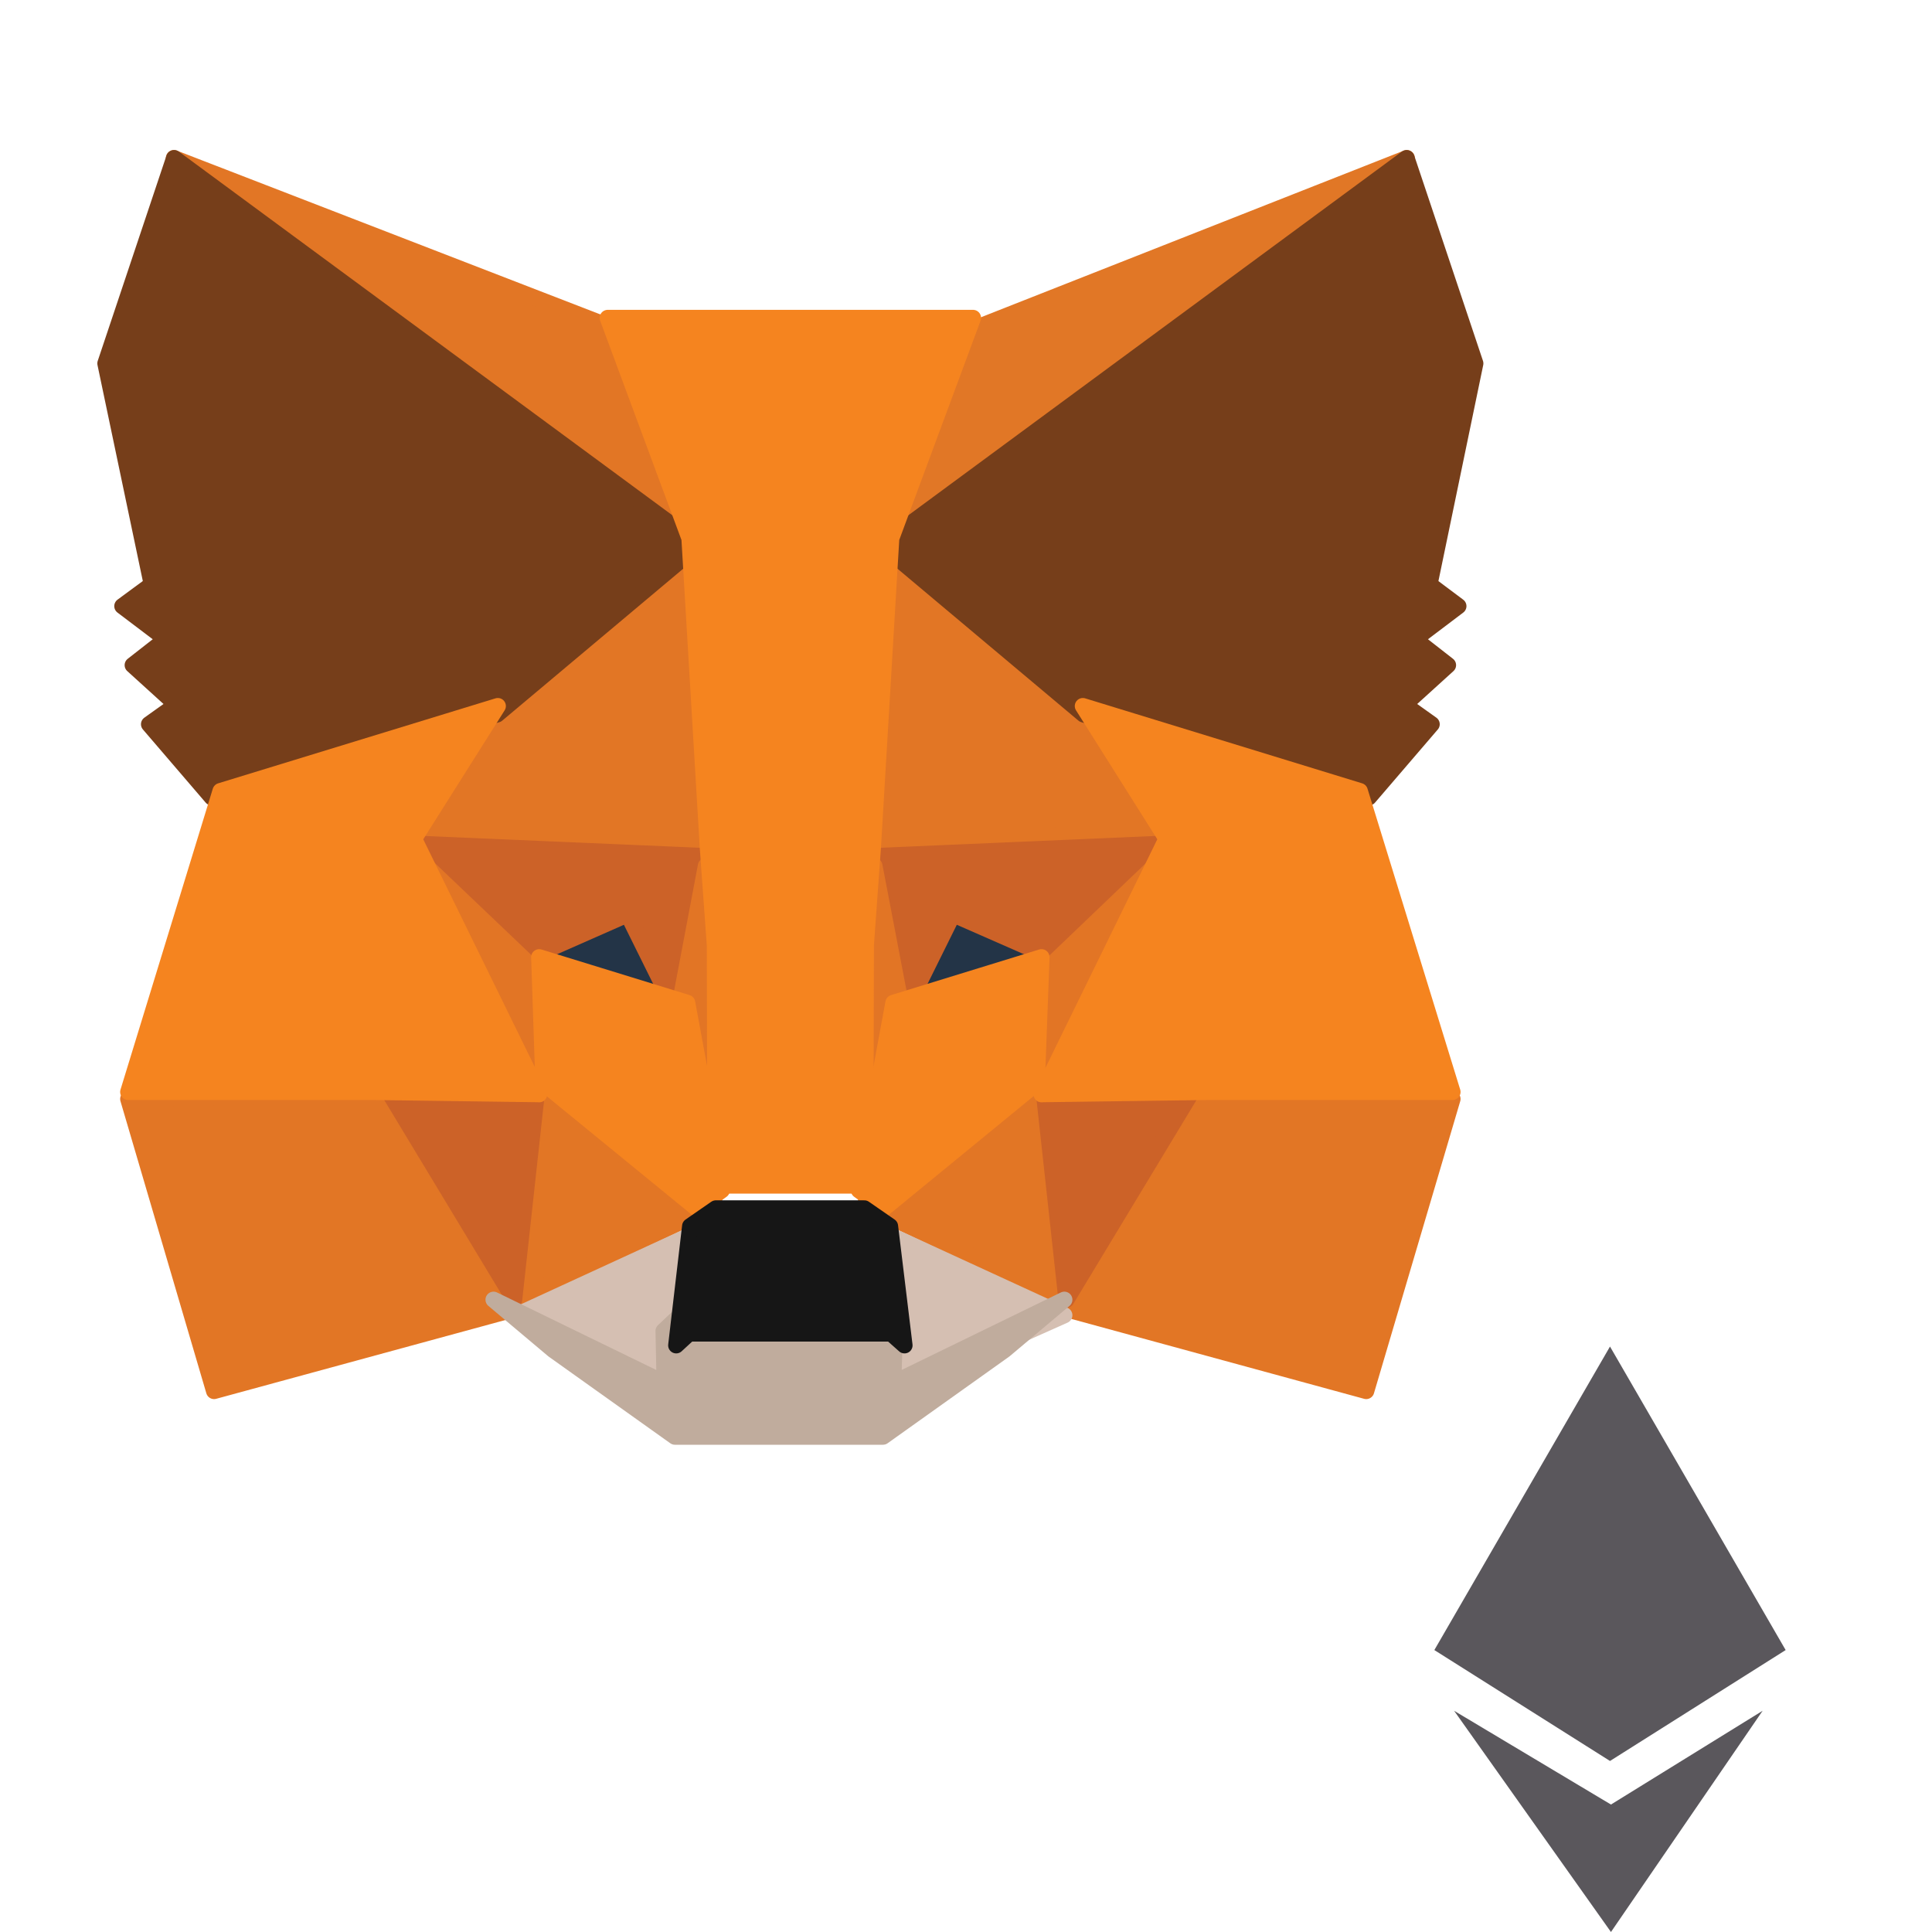 <svg xmlns="http://www.w3.org/2000/svg" width="120" height="120" viewBox="0 0 120 120">
    <g fill="none" fill-rule="evenodd">
        <g>
            <g>
                <g fill-rule="nonzero" stroke-linecap="round" stroke-linejoin="round">
                    <g>
                        <path fill="#E17726" stroke="#E17726" d="M80.836 0L48.218 25.527 54.276 10.467z" transform="translate(-468 -464) translate(468 464) translate(6.545 9.818)"/>
                        <path fill="#E27625" stroke="#E27625" d="M4.255 0L36.873 25.527 31.059 10.369zM68.326 58.145L59.564 71.466 78.314 76.582 83.673 58.44zM1.418 58.44L6.751 76.582 25.527 71.466 16.785 58.145z" transform="translate(-468 -464) translate(468 464) translate(6.545 9.818)"/>
                        <path fill="#E27625" stroke="#E27625" d="M23.619 33.88L18.436 41.725 36.873 42.545 36.249 22.691zM61.472 33.979L48.645 22.691 48.218 42.545 66.655 41.734zM25.527 70.909L36.873 65.548 27.1 58.145zM48.218 65.548L59.564 70.909 57.991 58.145z" transform="translate(-468 -464) translate(468 464) translate(6.545 9.818)"/>
                        <path fill="#D5BFB2" stroke="#D5BFB2" d="M59.564 71.874L48.218 66.655 49.121 73.642 49.022 76.582zM25.527 71.874L36.068 76.582 36.003 73.642 36.873 66.655z" transform="translate(-468 -464) translate(468 464) translate(6.545 9.818)"/>
                        <path fill="#233447" stroke="#233447" d="M35.455 52.473L25.527 49.768 32.531 46.8zM49.636 52.473L52.549 46.8 59.564 49.768z" transform="translate(-468 -464) translate(468 464) translate(6.545 9.818)"/>
                        <path fill="#CC6228" stroke="#CC6228" d="M25.392 70.909L26.945 56.727 17.018 57.04zM58.145 56.727L59.694 70.909 68.073 57.04zM66.655 42.545L48.218 43.337 49.924 52.473 52.648 46.972 59.207 49.85zM25.916 49.85L32.443 46.972 35.167 52.473 36.873 43.337 18.436 42.545z" transform="translate(-468 -464) translate(468 464) translate(6.545 9.818)"/>
                        <path fill="#E27525" stroke="#E27525" d="M18.436 42.545L26.945 58.145 26.658 50.379zM58.469 50.379L58.145 58.145 66.655 42.545zM37.299 43.964L35.455 53.72 37.795 65.236 38.291 50.074zM47.769 43.964L46.8 50.041 47.267 65.236 49.636 53.72z" transform="translate(-468 -464) translate(468 464) translate(6.545 9.818)"/>
                        <path fill="#F5841F" stroke="#F5841F" d="M48.945 52.468L46.8 64.11 48.359 65.236 57.854 57.455 58.145 49.636zM26.945 49.636L27.206 57.455 36.727 65.236 38.291 64.11 36.139 52.468z" transform="translate(-468 -464) translate(468 464) translate(6.545 9.818)"/>
                        <path fill="#C0AC9D" stroke="#C0AC9D" d="M48.937 76.082L49.037 72.852 48.196 72.089 35.476 72.089 34.669 72.852 34.735 76.082 24.109 70.909 27.821 74.033 35.377 79.418 48.296 79.418 55.852 74.033 59.564 70.909z" transform="translate(-468 -464) translate(468 464) translate(6.545 9.818)"/>
                        <path fill="#161616" stroke="#161616" d="M48.738 66.342L47.14 65.236 37.918 65.236 36.32 66.342 35.455 73.745 36.252 73.01 48.807 73.01 49.636 73.745z" transform="translate(-468 -464) translate(468 464) translate(6.545 9.818)"/>
                        <path fill="#763E1A" stroke="#763E1A" d="M82.244 26.484L85.091 12.755 80.821 0 48.218 24.028 60.759 34.558 78.481 39.709 82.38 35.165 80.685 33.955 83.395 31.495 81.329 29.881 84.039 27.83zM0 12.755L2.881 26.484 1.052 27.83 3.762 29.881 1.696 31.495 4.406 33.955 2.711 35.165 6.609 39.709 24.331 34.558 36.873 24.028 4.269 0z" transform="translate(-468 -464) translate(468 464) translate(6.545 9.818)"/>
                        <path fill="#F5841F" stroke="#F5841F" d="M77.915 39.315L60.712 34.036 65.909 42.281 58.145 58.145 68.408 58.006 83.673 58.006zM24.376 34.036L7.151 39.315 1.418 58.006 16.703 58.006 26.945 58.145 19.172 42.281zM47.672 42.837L48.814 23.618 53.891 9.927 31.2 9.927 36.277 23.618 37.419 42.837 37.856 48.897 37.889 63.818 47.202 63.818 47.235 48.897z" transform="translate(-468 -464) translate(468 464) translate(6.545 9.818)"/>
                    </g>
                </g>
                <path fill="#5A575C" d="M109.48 106.259L100.06 120l-9.743-13.741 9.743 5.824 9.42-5.824zM100 83.636l10.91 18.852-10.91 6.889-10.91-6.889L100 83.636z" transform="translate(-468 -464) translate(468 464)"/>
            </g>
        </g>
    </g>
</svg>
